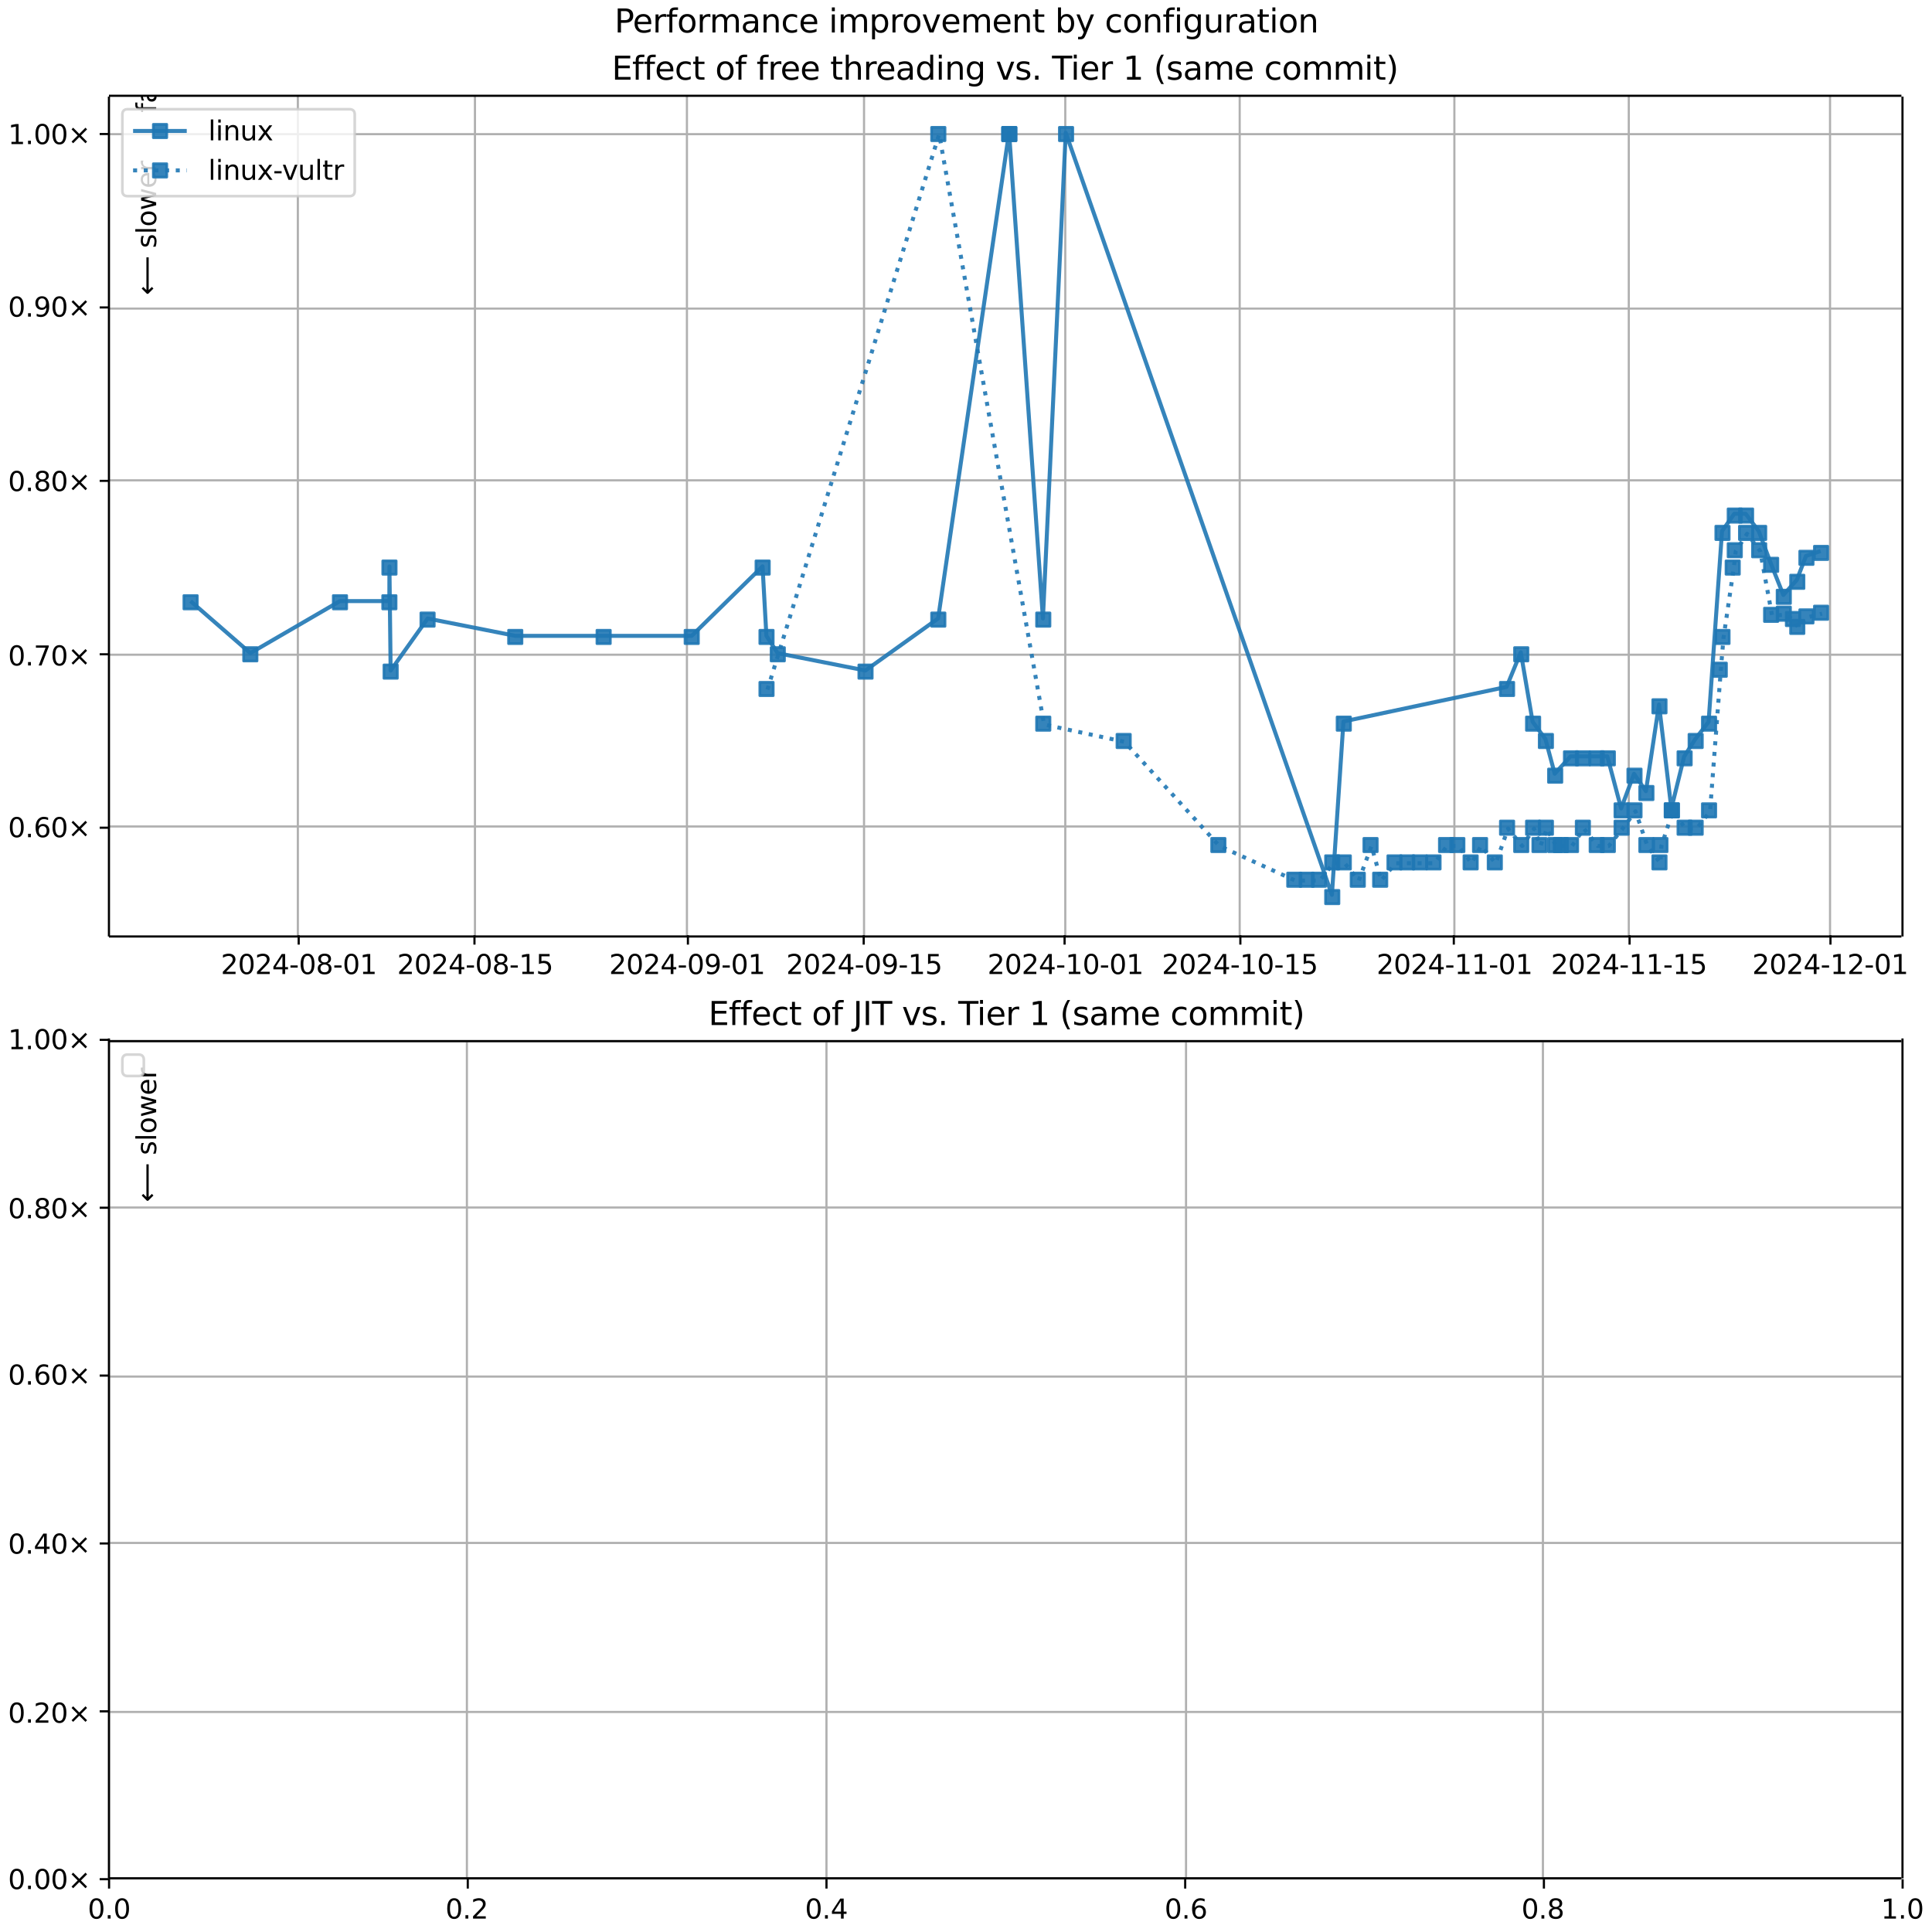 <?xml version="1.0" encoding="UTF-8"?>
<!DOCTYPE svg  PUBLIC '-//W3C//DTD SVG 1.1//EN'  'http://www.w3.org/Graphics/SVG/1.1/DTD/svg11.dtd'>
<svg width="720pt" height="720pt" version="1.1" viewBox="0 0 720 720" xmlns="http://www.w3.org/2000/svg" xmlns:xlink="http://www.w3.org/1999/xlink">
<defs>
<style type="text/css">*{stroke-linejoin: round; stroke-linecap: butt}</style>
</defs>
<path d="m0 720h720v-720h-720z" fill="#fff"/>
<path d="m40.6 349h668v-313h-668z" fill="#fff"/>
<path d="m111 349v-313" clip-path="url(#e)" fill="none" stroke="#b0b0b0" stroke-linecap="square" stroke-width=".8"/>
<defs>
<path id="i" d="m0 0v3.5" stroke="#000" stroke-width=".8"/>
</defs>
<use x="111.313" y="348.529" stroke="#000000" stroke-width=".8" xlink:href="#i"/>
<g transform="translate(82.3 363) scale(.1 -.1)">
<defs>
<path id="c" transform="scale(.016)" d="m1228 531h2203v-531h-2962v531q359 372 979 998 621 627 780 809 303 340 423 576 121 236 121 464 0 372-261 606-261 235-680 235-297 0-627-103-329-103-704-313v638q381 153 712 231 332 78 607 78 725 0 1156-363 431-362 431-968 0-288-108-546-107-257-392-607-78-91-497-524-418-433-1181-1211z"/>
<path id="b" transform="scale(.016)" d="m2034 4250q-487 0-733-480-245-479-245-1442 0-959 245-1439 246-480 733-480 491 0 736 480 246 480 246 1439 0 963-246 1442-245 480-736 480zm0 500q785 0 1199-621 414-620 414-1801 0-1178-414-1799-414-620-1199-620-784 0-1198 620-414 621-414 1799 0 1181 414 1801 414 621 1198 621z"/>
<path id="o" transform="scale(.016)" d="m2419 4116-1594-2491h1594v2491zm-166 550h794v-3041h666v-525h-666v-1100h-628v1100h-2106v609l1940 2957z"/>
<path id="g" transform="scale(.016)" d="m313 2009h1684v-512h-1684v512z"/>
<path id="y" transform="scale(.016)" d="m2034 2216q-450 0-708-241-257-241-257-662 0-422 257-663 258-241 708-241t709 242q260 243 260 662 0 421-258 662-257 241-711 241zm-631 268q-406 100-633 378-226 279-226 679 0 559 398 884 399 325 1092 325 697 0 1094-325t397-884q0-400-227-679-226-278-629-378 456-106 710-416 255-309 255-755 0-679-414-1042-414-362-1186-362-771 0-1186 362-414 363-414 1042 0 446 256 755 257 310 713 416zm-231 997q0-362 226-565 227-203 636-203 407 0 636 203 230 203 230 565 0 363-230 566-229 203-636 203-409 0-636-203-226-203-226-566z"/>
<path id="d" transform="scale(.016)" d="m794 531h1031v3560l-1122-225v575l1116 225h631v-4135h1031v-531h-2687v531z"/>
</defs>
<use xlink:href="#c"/>
<use x="63.623" xlink:href="#b"/>
<use x="127.246" xlink:href="#c"/>
<use x="190.869" xlink:href="#o"/>
<use x="254.492" xlink:href="#g"/>
<use x="290.576" xlink:href="#b"/>
<use x="354.199" xlink:href="#y"/>
<use x="417.822" xlink:href="#g"/>
<use x="453.906" xlink:href="#b"/>
<use x="517.529" xlink:href="#d"/>
</g>
<path d="m177 349v-313" clip-path="url(#e)" fill="none" stroke="#b0b0b0" stroke-linecap="square" stroke-width=".8"/>
<use x="176.821" y="348.529" stroke="#000000" stroke-width=".8" xlink:href="#i"/>
<g transform="translate(148 363) scale(.1 -.1)">
<defs>
<path id="ab" transform="scale(.016)" d="m691 4666h2478v-532h-1900v-1143q137 47 274 70 138 23 276 23 781 0 1237-428 457-428 457-1159 0-753-469-1171-469-417-1322-417-294 0-599 50-304 50-629 150v635q281-153 581-228t634-75q541 0 856 284 316 284 316 772 0 487-316 771-315 285-856 285-253 0-505-56-251-56-513-175v2344z"/>
</defs>
<use xlink:href="#c"/>
<use x="63.623" xlink:href="#b"/>
<use x="127.246" xlink:href="#c"/>
<use x="190.869" xlink:href="#o"/>
<use x="254.492" xlink:href="#g"/>
<use x="290.576" xlink:href="#b"/>
<use x="354.199" xlink:href="#y"/>
<use x="417.822" xlink:href="#g"/>
<use x="453.906" xlink:href="#d"/>
<use x="517.529" xlink:href="#ab"/>
</g>
<path d="m256 349v-313" clip-path="url(#e)" fill="none" stroke="#b0b0b0" stroke-linecap="square" stroke-width=".8"/>
<use x="256.365" y="348.529" stroke="#000000" stroke-width=".8" xlink:href="#i"/>
<g transform="translate(227 363) scale(.1 -.1)">
<defs>
<path id="ad" transform="scale(.016)" d="m703 97v575q238-113 481-172 244-59 479-59 625 0 954 420 330 420 377 1277-181-269-460-413-278-144-615-144-700 0-1108 423-408 424-408 1159 0 718 425 1152 425 435 1131 435 810 0 1236-621 427-620 427-1801 0-1103-524-1761-523-658-1407-658-238 0-482 47-243 47-506 141zm1256 1978q425 0 673 290 249 291 249 798 0 503-249 795-248 292-673 292t-673-292-248-795q0-507 248-798 248-290 673-290z"/>
</defs>
<use xlink:href="#c"/>
<use x="63.623" xlink:href="#b"/>
<use x="127.246" xlink:href="#c"/>
<use x="190.869" xlink:href="#o"/>
<use x="254.492" xlink:href="#g"/>
<use x="290.576" xlink:href="#b"/>
<use x="354.199" xlink:href="#ad"/>
<use x="417.822" xlink:href="#g"/>
<use x="453.906" xlink:href="#b"/>
<use x="517.529" xlink:href="#d"/>
</g>
<path d="m322 349v-313" clip-path="url(#e)" fill="none" stroke="#b0b0b0" stroke-linecap="square" stroke-width=".8"/>
<use x="321.873" y="348.529" stroke="#000000" stroke-width=".8" xlink:href="#i"/>
<g transform="translate(293 363) scale(.1 -.1)">
<use xlink:href="#c"/>
<use x="63.623" xlink:href="#b"/>
<use x="127.246" xlink:href="#c"/>
<use x="190.869" xlink:href="#o"/>
<use x="254.492" xlink:href="#g"/>
<use x="290.576" xlink:href="#b"/>
<use x="354.199" xlink:href="#ad"/>
<use x="417.822" xlink:href="#g"/>
<use x="453.906" xlink:href="#d"/>
<use x="517.529" xlink:href="#ab"/>
</g>
<path d="m397 349v-313" clip-path="url(#e)" fill="none" stroke="#b0b0b0" stroke-linecap="square" stroke-width=".8"/>
<use x="396.738" y="348.529" stroke="#000000" stroke-width=".8" xlink:href="#i"/>
<g transform="translate(368 363) scale(.1 -.1)">
<use xlink:href="#c"/>
<use x="63.623" xlink:href="#b"/>
<use x="127.246" xlink:href="#c"/>
<use x="190.869" xlink:href="#o"/>
<use x="254.492" xlink:href="#g"/>
<use x="290.576" xlink:href="#d"/>
<use x="354.199" xlink:href="#b"/>
<use x="417.822" xlink:href="#g"/>
<use x="453.906" xlink:href="#b"/>
<use x="517.529" xlink:href="#d"/>
</g>
<path d="m462 349v-313" clip-path="url(#e)" fill="none" stroke="#b0b0b0" stroke-linecap="square" stroke-width=".8"/>
<use x="462.246" y="348.529" stroke="#000000" stroke-width=".8" xlink:href="#i"/>
<g transform="translate(433 363) scale(.1 -.1)">
<use xlink:href="#c"/>
<use x="63.623" xlink:href="#b"/>
<use x="127.246" xlink:href="#c"/>
<use x="190.869" xlink:href="#o"/>
<use x="254.492" xlink:href="#g"/>
<use x="290.576" xlink:href="#d"/>
<use x="354.199" xlink:href="#b"/>
<use x="417.822" xlink:href="#g"/>
<use x="453.906" xlink:href="#d"/>
<use x="517.529" xlink:href="#ab"/>
</g>
<path d="m542 349v-313" clip-path="url(#e)" fill="none" stroke="#b0b0b0" stroke-linecap="square" stroke-width=".8"/>
<use x="541.791" y="348.529" stroke="#000000" stroke-width=".8" xlink:href="#i"/>
<g transform="translate(513 363) scale(.1 -.1)">
<use xlink:href="#c"/>
<use x="63.623" xlink:href="#b"/>
<use x="127.246" xlink:href="#c"/>
<use x="190.869" xlink:href="#o"/>
<use x="254.492" xlink:href="#g"/>
<use x="290.576" xlink:href="#d"/>
<use x="354.199" xlink:href="#d"/>
<use x="417.822" xlink:href="#g"/>
<use x="453.906" xlink:href="#b"/>
<use x="517.529" xlink:href="#d"/>
</g>
<path d="m607 349v-313" clip-path="url(#e)" fill="none" stroke="#b0b0b0" stroke-linecap="square" stroke-width=".8"/>
<use x="607.298" y="348.529" stroke="#000000" stroke-width=".8" xlink:href="#i"/>
<g transform="translate(578 363) scale(.1 -.1)">
<use xlink:href="#c"/>
<use x="63.623" xlink:href="#b"/>
<use x="127.246" xlink:href="#c"/>
<use x="190.869" xlink:href="#o"/>
<use x="254.492" xlink:href="#g"/>
<use x="290.576" xlink:href="#d"/>
<use x="354.199" xlink:href="#d"/>
<use x="417.822" xlink:href="#g"/>
<use x="453.906" xlink:href="#d"/>
<use x="517.529" xlink:href="#ab"/>
</g>
<path d="m682 349v-313" clip-path="url(#e)" fill="none" stroke="#b0b0b0" stroke-linecap="square" stroke-width=".8"/>
<use x="682.164" y="348.529" stroke="#000000" stroke-width=".8" xlink:href="#i"/>
<g transform="translate(653 363) scale(.1 -.1)">
<use xlink:href="#c"/>
<use x="63.623" xlink:href="#b"/>
<use x="127.246" xlink:href="#c"/>
<use x="190.869" xlink:href="#o"/>
<use x="254.492" xlink:href="#g"/>
<use x="290.576" xlink:href="#d"/>
<use x="354.199" xlink:href="#c"/>
<use x="417.822" xlink:href="#g"/>
<use x="453.906" xlink:href="#b"/>
<use x="517.529" xlink:href="#d"/>
</g>
<path d="m40.6 308h668" clip-path="url(#e)" fill="none" stroke="#b0b0b0" stroke-linecap="square" stroke-width=".8"/>
<defs>
<path id="l" d="m0 0h-3.5" stroke="#000" stroke-width=".8"/>
</defs>
<use x="40.646" y="308.46" stroke="#000000" stroke-width=".8" xlink:href="#l"/>
<g transform="translate(3 312) scale(.1 -.1)">
<defs>
<path id="f" transform="scale(.016)" d="m684 794h660v-794h-660v794z"/>
<path id="ae" transform="scale(.016)" d="m2113 2584q-425 0-674-291-248-290-248-796 0-503 248-796 249-292 674-292t673 292q248 293 248 796 0 506-248 796-248 291-673 291zm1253 1979v-575q-238 112-480 171-242 60-480 60-625 0-955-422-329-422-376-1275 184 272 462 417 279 145 613 145 703 0 1111-427 408-426 408-1160 0-719-425-1154-425-434-1131-434-810 0-1238 620-428 621-428 1799 0 1106 525 1764t1409 658q238 0 480-47t505-140z"/>
<path id="m" transform="scale(.016)" d="m4488 3438-1429-1435 1429-1428-372-378-1435 1434-1434-1434-369 378 1425 1428-1425 1435 369 378 1434-1435 1435 1435 372-378z"/>
</defs>
<use xlink:href="#b"/>
<use x="63.623" xlink:href="#f"/>
<use x="95.41" xlink:href="#ae"/>
<use x="159.033" xlink:href="#b"/>
<use x="222.656" xlink:href="#m"/>
</g>
<path d="m40.6 244h668" clip-path="url(#e)" fill="none" stroke="#b0b0b0" stroke-linecap="square" stroke-width=".8"/>
<use x="40.646" y="243.833" stroke="#000000" stroke-width=".8" xlink:href="#l"/>
<g transform="translate(3 248) scale(.1 -.1)">
<defs>
<path id="av" transform="scale(.016)" d="m525 4666h3e3v-269l-1694-4397h-659l1594 4134h-2241v532z"/>
</defs>
<use xlink:href="#b"/>
<use x="63.623" xlink:href="#f"/>
<use x="95.41" xlink:href="#av"/>
<use x="159.033" xlink:href="#b"/>
<use x="222.656" xlink:href="#m"/>
</g>
<path d="m40.6 179h668" clip-path="url(#e)" fill="none" stroke="#b0b0b0" stroke-linecap="square" stroke-width=".8"/>
<use x="40.646" y="179.205" stroke="#000000" stroke-width=".8" xlink:href="#l"/>
<g transform="translate(3 183) scale(.1 -.1)">
<use xlink:href="#b"/>
<use x="63.623" xlink:href="#f"/>
<use x="95.41" xlink:href="#y"/>
<use x="159.033" xlink:href="#b"/>
<use x="222.656" xlink:href="#m"/>
</g>
<path d="m40.6 115h668" clip-path="url(#e)" fill="none" stroke="#b0b0b0" stroke-linecap="square" stroke-width=".8"/>
<use x="40.646" y="114.578" stroke="#000000" stroke-width=".8" xlink:href="#l"/>
<g transform="translate(3 118) scale(.1 -.1)">
<use xlink:href="#b"/>
<use x="63.623" xlink:href="#f"/>
<use x="95.41" xlink:href="#ad"/>
<use x="159.033" xlink:href="#b"/>
<use x="222.656" xlink:href="#m"/>
</g>
<path d="m40.6 50h668" clip-path="url(#e)" fill="none" stroke="#b0b0b0" stroke-linecap="square" stroke-width=".8"/>
<use x="40.646" y="49.951" stroke="#000000" stroke-width=".8" xlink:href="#l"/>
<g transform="translate(3 53.7) scale(.1 -.1)">
<use xlink:href="#d"/>
<use x="63.623" xlink:href="#f"/>
<use x="95.41" xlink:href="#b"/>
<use x="159.033" xlink:href="#b"/>
<use x="222.656" xlink:href="#m"/>
</g>
<path d="m71 224 22.3 19.4 33.4-19.4h18.4l0.03-12.9 0.445 38.8 13.8-19.4 32.7 6.46h32.9 32.8l26.4-25.9 1.44 25.9 4.2 6.46 32.7 6.46 27.1-19.4 26.4-181h0.049l12.6 181 8.5-181 99.2 284 4.3-64.6 60.8-12.9 5.28-12.9 4.42 25.9 4.77 6.46 3.46 12.9 5.89-6.46h4.43 5.16 4.13l5.14 19.4 4.8-12.9 4.44 6.46 4.87-32.3 4.6 38.8 4.77-19.4 4.12-6.46 4.99-6.46 5.01-71.1 4.57-6.46h4.22l4.88 6.46 4.46 11.9 4.72 11.9 5.03-5.59 3.41-8.94 5.46-1.83" clip-path="url(#e)" fill="none" stroke="#1f77b4" stroke-linecap="square" stroke-opacity=".9" stroke-width="1.5"/>
<defs>
<path id="a" d="m-2.5 2.5h5v-5h-5z" stroke="#1f77b4" stroke-opacity=".9"/>
</defs>
<g clip-path="url(#e)" fill="#1f77b4" fill-opacity=".9" stroke="#1f77b4" stroke-opacity=".9">
<use x="71.027" y="224.444" xlink:href="#a"/>
<use x="93.291" y="243.833" xlink:href="#a"/>
<use x="126.701" y="224.444" xlink:href="#a"/>
<use x="145.11" y="224.444" xlink:href="#a"/>
<use x="145.14" y="211.519" xlink:href="#a"/>
<use x="145.585" y="250.295" xlink:href="#a"/>
<use x="159.343" y="230.907" xlink:href="#a"/>
<use x="192.021" y="237.37" xlink:href="#a"/>
<use x="224.958" y="237.37" xlink:href="#a"/>
<use x="257.786" y="237.37" xlink:href="#a"/>
<use x="284.219" y="211.519" xlink:href="#a"/>
<use x="285.66" y="237.37" xlink:href="#a"/>
<use x="289.856" y="243.833" xlink:href="#a"/>
<use x="322.555" y="250.295" xlink:href="#a"/>
<use x="349.68" y="230.907" xlink:href="#a"/>
<use x="376.109" y="49.951" xlink:href="#a"/>
<use x="376.158" y="49.951" xlink:href="#a"/>
<use x="388.796" y="230.907" xlink:href="#a"/>
<use x="397.293" y="49.951" xlink:href="#a"/>
<use x="496.486" y="334.311" xlink:href="#a"/>
<use x="500.791" y="269.684" xlink:href="#a"/>
<use x="561.638" y="256.758" xlink:href="#a"/>
<use x="566.921" y="243.833" xlink:href="#a"/>
<use x="571.34" y="269.684" xlink:href="#a"/>
<use x="576.114" y="276.146" xlink:href="#a"/>
<use x="579.574" y="289.072" xlink:href="#a"/>
<use x="585.467" y="282.609" xlink:href="#a"/>
<use x="589.897" y="282.609" xlink:href="#a"/>
<use x="595.053" y="282.609" xlink:href="#a"/>
<use x="599.187" y="282.609" xlink:href="#a"/>
<use x="604.325" y="301.997" xlink:href="#a"/>
<use x="609.127" y="289.072" xlink:href="#a"/>
<use x="613.566" y="295.535" xlink:href="#a"/>
<use x="618.435" y="263.221" xlink:href="#a"/>
<use x="623.037" y="301.997" xlink:href="#a"/>
<use x="627.806" y="282.609" xlink:href="#a"/>
<use x="631.927" y="276.146" xlink:href="#a"/>
<use x="636.915" y="269.684" xlink:href="#a"/>
<use x="641.924" y="198.594" xlink:href="#a"/>
<use x="646.495" y="192.131" xlink:href="#a"/>
<use x="650.713" y="192.131" xlink:href="#a"/>
<use x="655.593" y="198.594" xlink:href="#a"/>
<use x="660.049" y="210.49" xlink:href="#a"/>
<use x="664.767" y="222.411" xlink:href="#a"/>
<use x="669.793" y="216.821" xlink:href="#a"/>
<use x="673.206" y="207.88" xlink:href="#a"/>
<use x="678.666" y="206.049" xlink:href="#a"/>
</g>
<g stroke="#1f77b4" stroke-opacity=".9">
<path d="m286 257 64-207 39.1 220 30 6.46 35.3 38.8 28.3 12.9h4.62 4.55l4.97-6.46h4.3l5.22 6.46 4.75-12.9 3.59 12.9 5.35-6.46h4.73 4.67 5.13l4.68-6.46h4.2l4.96 6.46 3.51-6.46 5.5 6.46 4.57-12.9 5.28 6.46 4.42-6.46 2.39 6.46 2.39-6.46 3.46 6.46h2.1 3.79l4.43-6.46 5.16 6.46h4.13l5.14-6.46 4.8-6.46 4.44 12.9 4.87 6.46 0.353-6.46 4.25-12.9 4.77 6.46h4.12l4.99-6.46 3.99-52.4 1.02-12.2 3.8-25.9 0.766-6.46 4.22-6.46 4.88 6.46 4.46 24.1 4.72-0.427 3.41 1.99 1.62 2.93 3.41-3.92 5.46-1.36" clip-path="url(#e)" fill="none" stroke-dasharray="1.5,2.475" stroke-width="1.5"/>
<g clip-path="url(#e)" fill="#1f77b4" fill-opacity=".9">
<use x="285.66" y="256.758" xlink:href="#a"/>
<use x="349.68" y="49.951" xlink:href="#a"/>
<use x="388.796" y="269.684" xlink:href="#a"/>
<use x="418.759" y="276.146" xlink:href="#a"/>
<use x="454.049" y="314.923" xlink:href="#a"/>
<use x="482.344" y="327.848" xlink:href="#a"/>
<use x="486.964" y="327.848" xlink:href="#a"/>
<use x="491.516" y="327.848" xlink:href="#a"/>
<use x="496.486" y="321.386" xlink:href="#a"/>
<use x="500.791" y="321.386" xlink:href="#a"/>
<use x="506.008" y="327.848" xlink:href="#a"/>
<use x="510.763" y="314.923" xlink:href="#a"/>
<use x="514.35" y="327.848" xlink:href="#a"/>
<use x="519.697" y="321.386" xlink:href="#a"/>
<use x="524.425" y="321.386" xlink:href="#a"/>
<use x="529.096" y="321.386" xlink:href="#a"/>
<use x="534.23" y="321.386" xlink:href="#a"/>
<use x="538.907" y="314.923" xlink:href="#a"/>
<use x="543.105" y="314.923" xlink:href="#a"/>
<use x="548.065" y="321.386" xlink:href="#a"/>
<use x="551.575" y="314.923" xlink:href="#a"/>
<use x="557.072" y="321.386" xlink:href="#a"/>
<use x="561.638" y="308.46" xlink:href="#a"/>
<use x="566.921" y="314.923" xlink:href="#a"/>
<use x="571.34" y="308.46" xlink:href="#a"/>
<use x="573.727" y="314.923" xlink:href="#a"/>
<use x="576.114" y="308.46" xlink:href="#a"/>
<use x="579.574" y="314.923" xlink:href="#a"/>
<use x="581.679" y="314.923" xlink:href="#a"/>
<use x="585.467" y="314.923" xlink:href="#a"/>
<use x="589.897" y="308.46" xlink:href="#a"/>
<use x="595.053" y="314.923" xlink:href="#a"/>
<use x="599.187" y="314.923" xlink:href="#a"/>
<use x="604.325" y="308.46" xlink:href="#a"/>
<use x="609.127" y="301.997" xlink:href="#a"/>
<use x="613.566" y="314.923" xlink:href="#a"/>
<use x="618.435" y="321.386" xlink:href="#a"/>
<use x="618.788" y="314.923" xlink:href="#a"/>
<use x="623.037" y="301.997" xlink:href="#a"/>
<use x="627.806" y="308.46" xlink:href="#a"/>
<use x="631.927" y="308.46" xlink:href="#a"/>
<use x="636.915" y="301.997" xlink:href="#a"/>
<use x="640.904" y="249.589" xlink:href="#a"/>
<use x="641.924" y="237.37" xlink:href="#a"/>
<use x="645.729" y="211.519" xlink:href="#a"/>
<use x="646.495" y="205.056" xlink:href="#a"/>
<use x="650.713" y="198.594" xlink:href="#a"/>
<use x="655.593" y="205.056" xlink:href="#a"/>
<use x="660.049" y="229.129" xlink:href="#a"/>
<use x="664.767" y="228.702" xlink:href="#a"/>
<use x="668.175" y="230.693" xlink:href="#a"/>
<use x="669.793" y="233.626" xlink:href="#a"/>
<use x="673.206" y="229.71" xlink:href="#a"/>
<use x="678.666" y="228.346" xlink:href="#a"/>
</g>
</g>
<path d="m40.6 349v-313" fill="none" stroke="#000" stroke-linecap="square" stroke-width=".8"/>
<path d="m709 349v-313" fill="none" stroke="#000" stroke-linecap="square" stroke-width=".8"/>
<path d="m40.6 349h668" fill="none" stroke="#000" stroke-linecap="square" stroke-width=".8"/>
<path d="m40.6 35.7h668" fill="none" stroke="#000" stroke-linecap="square" stroke-width=".8"/>
<g clip-path="url(#e)">
<g transform="translate(58.2 42) rotate(-90) scale(.1 -.1)">
<defs>
<path id="n" transform="scale(.016)" d="m2375 4863v-479h-550q-309 0-430-125-120-125-120-450v-309h947v-447h-947v-3053h-578v3053h-550v447h550v244q0 584 272 851 272 268 862 268h544z"/>
<path id="v" transform="scale(.016)" d="m2194 1759q-697 0-966-159t-269-544q0-306 202-486 202-179 548-179 479 0 768 339t289 901v128h-572zm1147 238v-2e3h-575v531q-197-318-491-470t-719-152q-537 0-855 302-317 302-317 808 0 590 395 890 396 300 1180 300h807v57q0 397-261 614t-733 217q-300 0-585-72-284-72-546-216v532q315 122 612 182 297 61 578 61 760 0 1135-394 375-393 375-1193z"/>
<path id="t" transform="scale(.016)" d="m2834 3397v-544q-243 125-506 187-262 63-544 63-428 0-642-131t-214-394q0-200 153-314t616-217l197-44q612-131 870-370t258-667q0-488-386-773-386-284-1061-284-281 0-586 55t-642 164v594q319-166 628-249 309-82 613-82 406 0 624 139 219 139 219 392 0 234-158 359-157 125-692 241l-200 47q-534 112-772 345-237 233-237 639 0 494 350 762 350 269 994 269 318 0 599-47 282-46 519-140z"/>
<path id="p" transform="scale(.016)" d="m1172 4494v-994h1184v-447h-1184v-1900q0-428 117-550t477-122h590v-481h-590q-666 0-919 248-253 249-253 905v1900h-422v447h422v994h578z"/>
<path id="h" transform="scale(.016)" d="m3597 1894v-281h-2644q38-594 358-905t892-311q331 0 642 81t618 244v-544q-310-131-635-200t-659-69q-838 0-1327 487-489 488-489 1320 0 859 464 1363 464 505 1252 505 706 0 1117-455 411-454 411-1235zm-575 169q-6 471-264 752-258 282-683 282-481 0-770-272t-333-766l2050 4z"/>
<path id="k" transform="scale(.016)" d="m2631 2963q-97 56-211 82-114 27-251 27-488 0-749-317t-261-911v-1844h-578v3500h578v-544q182 319 472 473 291 155 707 155 59 0 131-8 72-7 159-23l3-590z"/>
<path id="al" transform="scale(.016)" d="m8863 2147v-281l-1229-1228-375 375 729 728h-7622v531h7622l-729 728 375 375 1229-1228z"/>
</defs>
<use xlink:href="#n"/>
<use x="35.205" xlink:href="#v"/>
<use x="96.484" xlink:href="#t"/>
<use x="148.584" xlink:href="#p"/>
<use x="187.793" xlink:href="#h"/>
<use x="249.316" xlink:href="#k"/>
<use x="290.43" xlink:href="#DejaVuSans-20"/>
<use x="322.217" xlink:href="#al"/>
</g>
</g>
<g clip-path="url(#e)">
<g transform="translate(58.2 110) rotate(-90) scale(.1 -.1)">
<defs>
<path id="am" transform="scale(.016)" d="m313 1866v281l1228 1228 375-375-728-728h7621v-531h-7621l728-728-375-375-1228 1228z"/>
<path id="x" transform="scale(.016)" d="m603 4863h575v-4863h-575v4863z"/>
<path id="q" transform="scale(.016)" d="m1959 3097q-462 0-731-361t-269-989 267-989q268-361 733-361 460 0 728 362 269 363 269 988 0 622-269 986-268 364-728 364zm0 487q750 0 1178-488 429-487 429-1349 0-859-429-1349-428-489-1178-489-753 0-1180 489-426 490-426 1349 0 862 426 1349 427 488 1180 488z"/>
<path id="ag" transform="scale(.016)" d="m269 3500h575l719-2731 715 2731h678l719-2731 716 2731h575l-916-3500h-678l-753 2869-756-2869h-679l-915 3500z"/>
</defs>
<use xlink:href="#am"/>
<use x="143.359" xlink:href="#DejaVuSans-20"/>
<use x="175.146" xlink:href="#t"/>
<use x="227.246" xlink:href="#x"/>
<use x="255.029" xlink:href="#q"/>
<use x="316.211" xlink:href="#ag"/>
<use x="397.998" xlink:href="#h"/>
<use x="459.521" xlink:href="#k"/>
</g>
</g>
<g transform="translate(228 29.7) scale(.12 -.12)">
<defs>
<path id="ai" transform="scale(.016)" d="m628 4666h2950v-532h-2319v-1381h2222v-531h-2222v-1691h2375v-531h-3006v4666z"/>
<path id="w" transform="scale(.016)" d="m3122 3366v-538q-244 135-489 202t-495 67q-560 0-870-355-309-354-309-995t309-996q310-354 870-354 250 0 495 67t489 202v-532q-241-112-499-168-257-57-548-57-791 0-1257 497-465 497-465 1341 0 856 470 1346 471 491 1290 491 265 0 518-55 253-54 491-163z"/>
<path id="ap" transform="scale(.016)" d="m3513 2113v-2113h-575v2094q0 497-194 743-194 247-581 247-466 0-735-297-269-296-269-809v-1978h-578v4863h578v-1907q207 316 486 472 280 156 646 156 603 0 912-373 310-373 310-1098z"/>
<path id="aq" transform="scale(.016)" d="m2906 2969v1894h575v-4863h-575v525q-181-312-458-464-276-152-664-152-634 0-1033 506-398 507-398 1332t398 1331q399 506 1033 506 388 0 664-152 277-151 458-463zm-1959-1222q0-634 261-995t717-361 718 361q263 361 263 995t-263 995q-262 361-718 361t-717-361-261-995z"/>
<path id="r" transform="scale(.016)" d="m603 3500h575v-3500h-575v3500zm0 1363h575v-729h-575v729z"/>
<path id="u" transform="scale(.016)" d="m3513 2113v-2113h-575v2094q0 497-194 743-194 247-581 247-466 0-735-297-269-296-269-809v-1978h-578v3500h578v-544q207 316 486 472 280 156 646 156 603 0 912-373 310-373 310-1098z"/>
<path id="ah" transform="scale(.016)" d="m2906 1791q0 625-258 968-257 344-723 344-462 0-720-344-258-343-258-968 0-622 258-966t720-344q466 0 723 344 258 344 258 966zm575-1357q0-893-397-1329-396-436-1215-436-303 0-572 45t-522 139v559q253-137 500-202 247-66 503-66 566 0 847 295t281 892v285q-178-310-456-463t-666-153q-643 0-1037 490-394 491-394 1301 0 812 394 1302 394 491 1037 491 388 0 666-153t456-462v531h575v-3066z"/>
<path id="z" transform="scale(.016)" d="m191 3500h609l1094-2937 1094 2937h609l-1313-3500h-781l-1312 3500z"/>
<path id="ac" transform="scale(.016)" d="m-19 4666h3947v-532h-1656v-4134h-634v4134h-1657v532z"/>
<path id="ak" transform="scale(.016)" d="m1984 4856q-418-718-622-1422-203-703-203-1425 0-721 205-1429t620-1424h-500q-468 735-701 1444t-233 1409q0 697 231 1403 232 707 703 1444h500z"/>
<path id="s" transform="scale(.016)" d="m3328 2828q216 388 516 572t706 184q547 0 844-383 297-382 297-1088v-2113h-578v2094q0 503-179 746-178 244-543 244-447 0-707-297-259-296-259-809v-1978h-578v2094q0 506-178 748t-550 242q-441 0-701-298-259-298-259-808v-1978h-578v3500h578v-544q197 322 472 475t653 153q382 0 649-194 267-193 395-562z"/>
<path id="aj" transform="scale(.016)" d="m513 4856h500q468-737 701-1444 233-706 233-1403 0-700-233-1409t-701-1444h-500q415 716 620 1424t205 1429q0 722-205 1425-205 704-620 1422z"/>
</defs>
<use xlink:href="#ai"/>
<use x="63.184" xlink:href="#n"/>
<use x="98.389" xlink:href="#n"/>
<use x="133.594" xlink:href="#h"/>
<use x="195.117" xlink:href="#w"/>
<use x="250.098" xlink:href="#p"/>
<use x="289.307" xlink:href="#DejaVuSans-20"/>
<use x="321.094" xlink:href="#q"/>
<use x="382.275" xlink:href="#n"/>
<use x="417.48" xlink:href="#DejaVuSans-20"/>
<use x="449.268" xlink:href="#n"/>
<use x="484.473" xlink:href="#k"/>
<use x="523.336" xlink:href="#h"/>
<use x="584.859" xlink:href="#h"/>
<use x="646.383" xlink:href="#DejaVuSans-20"/>
<use x="678.17" xlink:href="#p"/>
<use x="717.379" xlink:href="#ap"/>
<use x="780.758" xlink:href="#k"/>
<use x="819.621" xlink:href="#h"/>
<use x="881.145" xlink:href="#v"/>
<use x="942.424" xlink:href="#aq"/>
<use x="1005.9" xlink:href="#r"/>
<use x="1033.684" xlink:href="#u"/>
<use x="1097.062" xlink:href="#ah"/>
<use x="1160.539" xlink:href="#DejaVuSans-20"/>
<use x="1192.326" xlink:href="#z"/>
<use x="1251.506" xlink:href="#t"/>
<use x="1303.605" xlink:href="#f"/>
<use x="1335.393" xlink:href="#DejaVuSans-20"/>
<use x="1367.18" xlink:href="#ac"/>
<use x="1425.139" xlink:href="#r"/>
<use x="1452.922" xlink:href="#h"/>
<use x="1514.445" xlink:href="#k"/>
<use x="1555.559" xlink:href="#DejaVuSans-20"/>
<use x="1587.346" xlink:href="#d"/>
<use x="1650.969" xlink:href="#DejaVuSans-20"/>
<use x="1682.756" xlink:href="#ak"/>
<use x="1721.77" xlink:href="#t"/>
<use x="1773.869" xlink:href="#v"/>
<use x="1835.148" xlink:href="#s"/>
<use x="1932.561" xlink:href="#h"/>
<use x="1994.084" xlink:href="#DejaVuSans-20"/>
<use x="2025.871" xlink:href="#w"/>
<use x="2080.852" xlink:href="#q"/>
<use x="2142.033" xlink:href="#s"/>
<use x="2239.445" xlink:href="#s"/>
<use x="2336.857" xlink:href="#r"/>
<use x="2364.641" xlink:href="#p"/>
<use x="2403.85" xlink:href="#aj"/>
</g>
<path d="m47.6 73.1h82.6q2 0 2-2v-28.4q0-2-2-2h-82.6q-2 0-2 2v28.4q0 2 2 2z" fill="#fff" opacity=".8" stroke="#ccc"/>
<path d="m49.6 48.8h10 10" fill="none" stroke="#1f77b4" stroke-linecap="square" stroke-opacity=".9" stroke-width="1.5"/>
<use x="59.646" y="48.831" fill="#1f77b4" fill-opacity=".9" stroke="#1f77b4" stroke-opacity=".9" xlink:href="#a"/>
<g transform="translate(77.6 52.3) scale(.1 -.1)">
<defs>
<path id="aa" transform="scale(.016)" d="m544 1381v2119h575v-2097q0-497 193-746 194-248 582-248 465 0 735 297 271 297 271 810v1984h575v-3500h-575v538q-209-319-486-474-276-155-642-155-603 0-916 375-312 375-312 1097zm1447 2203z"/>
<path id="af" transform="scale(.016)" d="m3513 3500-1266-1703 1331-1797h-678l-1019 1375-1018-1375h-679l1360 1831-1244 1669h678l928-1247 928 1247h679z"/>
</defs>
<use xlink:href="#x"/>
<use x="27.783" xlink:href="#r"/>
<use x="55.566" xlink:href="#u"/>
<use x="118.945" xlink:href="#aa"/>
<use x="182.324" xlink:href="#af"/>
</g>
<path d="m49.6 63.5h10 10" fill="none" stroke="#1f77b4" stroke-dasharray="1.5,2.475" stroke-opacity=".9" stroke-width="1.5"/>
<use x="59.646" y="63.509" fill="#1f77b4" fill-opacity=".9" stroke="#1f77b4" stroke-opacity=".9" xlink:href="#a"/>
<g transform="translate(77.6 67) scale(.1 -.1)">
<use xlink:href="#x"/>
<use x="27.783" xlink:href="#r"/>
<use x="55.566" xlink:href="#u"/>
<use x="118.945" xlink:href="#aa"/>
<use x="182.324" xlink:href="#af"/>
<use x="241.504" xlink:href="#g"/>
<use x="274.963" xlink:href="#z"/>
<use x="334.143" xlink:href="#aa"/>
<use x="397.521" xlink:href="#x"/>
<use x="425.305" xlink:href="#p"/>
<use x="464.514" xlink:href="#k"/>
</g>
<path d="m40.6 700h668v-313h-668z" fill="#fff"/>
<path d="m40.6 700v-313" clip-path="url(#j)" fill="none" stroke="#b0b0b0" stroke-linecap="square" stroke-width=".8"/>
<use x="40.646" y="700.322" stroke="#000000" stroke-width=".8" xlink:href="#i"/>
<g transform="translate(32.7 715) scale(.1 -.1)">
<use xlink:href="#b"/>
<use x="63.623" xlink:href="#f"/>
<use x="95.41" xlink:href="#b"/>
</g>
<path d="m174 700v-313" clip-path="url(#j)" fill="none" stroke="#b0b0b0" stroke-linecap="square" stroke-width=".8"/>
<use x="174.326" y="700.322" stroke="#000000" stroke-width=".8" xlink:href="#i"/>
<g transform="translate(166 715) scale(.1 -.1)">
<use xlink:href="#b"/>
<use x="63.623" xlink:href="#f"/>
<use x="95.41" xlink:href="#c"/>
</g>
<path d="m308 700v-313" clip-path="url(#j)" fill="none" stroke="#b0b0b0" stroke-linecap="square" stroke-width=".8"/>
<use x="308.007" y="700.322" stroke="#000000" stroke-width=".8" xlink:href="#i"/>
<g transform="translate(300 715) scale(.1 -.1)">
<use xlink:href="#b"/>
<use x="63.623" xlink:href="#f"/>
<use x="95.41" xlink:href="#o"/>
</g>
<path d="m442 700v-313" clip-path="url(#j)" fill="none" stroke="#b0b0b0" stroke-linecap="square" stroke-width=".8"/>
<use x="441.687" y="700.322" stroke="#000000" stroke-width=".8" xlink:href="#i"/>
<g transform="translate(434 715) scale(.1 -.1)">
<use xlink:href="#b"/>
<use x="63.623" xlink:href="#f"/>
<use x="95.41" xlink:href="#ae"/>
</g>
<path d="m575 700v-313" clip-path="url(#j)" fill="none" stroke="#b0b0b0" stroke-linecap="square" stroke-width=".8"/>
<use x="575.368" y="700.322" stroke="#000000" stroke-width=".8" xlink:href="#i"/>
<g transform="translate(567 715) scale(.1 -.1)">
<use xlink:href="#b"/>
<use x="63.623" xlink:href="#f"/>
<use x="95.41" xlink:href="#y"/>
</g>
<path d="m709 700v-313" clip-path="url(#j)" fill="none" stroke="#b0b0b0" stroke-linecap="square" stroke-width=".8"/>
<use x="709.048" y="700.322" stroke="#000000" stroke-width=".8" xlink:href="#i"/>
<g transform="translate(701 715) scale(.1 -.1)">
<use xlink:href="#d"/>
<use x="63.623" xlink:href="#f"/>
<use x="95.41" xlink:href="#b"/>
</g>
<path d="m40.6 700h668" clip-path="url(#j)" fill="none" stroke="#b0b0b0" stroke-linecap="square" stroke-width=".8"/>
<use x="40.646" y="700.322" stroke="#000000" stroke-width=".8" xlink:href="#l"/>
<g transform="translate(3 704) scale(.1 -.1)">
<use xlink:href="#b"/>
<use x="63.623" xlink:href="#f"/>
<use x="95.41" xlink:href="#b"/>
<use x="159.033" xlink:href="#b"/>
<use x="222.656" xlink:href="#m"/>
</g>
<path d="m40.6 638h668" clip-path="url(#j)" fill="none" stroke="#b0b0b0" stroke-linecap="square" stroke-width=".8"/>
<use x="40.646" y="637.762" stroke="#000000" stroke-width=".8" xlink:href="#l"/>
<g transform="translate(3 642) scale(.1 -.1)">
<use xlink:href="#b"/>
<use x="63.623" xlink:href="#f"/>
<use x="95.41" xlink:href="#c"/>
<use x="159.033" xlink:href="#b"/>
<use x="222.656" xlink:href="#m"/>
</g>
<path d="m40.6 575h668" clip-path="url(#j)" fill="none" stroke="#b0b0b0" stroke-linecap="square" stroke-width=".8"/>
<use x="40.646" y="575.203" stroke="#000000" stroke-width=".8" xlink:href="#l"/>
<g transform="translate(3 579) scale(.1 -.1)">
<use xlink:href="#b"/>
<use x="63.623" xlink:href="#f"/>
<use x="95.41" xlink:href="#o"/>
<use x="159.033" xlink:href="#b"/>
<use x="222.656" xlink:href="#m"/>
</g>
<path d="m40.6 513h668" clip-path="url(#j)" fill="none" stroke="#b0b0b0" stroke-linecap="square" stroke-width=".8"/>
<use x="40.646" y="512.644" stroke="#000000" stroke-width=".8" xlink:href="#l"/>
<g transform="translate(3 516) scale(.1 -.1)">
<use xlink:href="#b"/>
<use x="63.623" xlink:href="#f"/>
<use x="95.41" xlink:href="#ae"/>
<use x="159.033" xlink:href="#b"/>
<use x="222.656" xlink:href="#m"/>
</g>
<path d="m40.6 450h668" clip-path="url(#j)" fill="none" stroke="#b0b0b0" stroke-linecap="square" stroke-width=".8"/>
<use x="40.646" y="450.085" stroke="#000000" stroke-width=".8" xlink:href="#l"/>
<g transform="translate(3 454) scale(.1 -.1)">
<use xlink:href="#b"/>
<use x="63.623" xlink:href="#f"/>
<use x="95.41" xlink:href="#y"/>
<use x="159.033" xlink:href="#b"/>
<use x="222.656" xlink:href="#m"/>
</g>
<path d="m40.6 388h668" clip-path="url(#j)" fill="none" stroke="#b0b0b0" stroke-linecap="square" stroke-width=".8"/>
<use x="40.646" y="387.525" stroke="#000000" stroke-width=".8" xlink:href="#l"/>
<g transform="translate(3 391) scale(.1 -.1)">
<use xlink:href="#d"/>
<use x="63.623" xlink:href="#f"/>
<use x="95.41" xlink:href="#b"/>
<use x="159.033" xlink:href="#b"/>
<use x="222.656" xlink:href="#m"/>
</g>
<path d="m40.6 700v-313" fill="none" stroke="#000" stroke-linecap="square" stroke-width=".8"/>
<path d="m709 700v-313" fill="none" stroke="#000" stroke-linecap="square" stroke-width=".8"/>
<path d="m40.6 700h668" fill="none" stroke="#000" stroke-linecap="square" stroke-width=".8"/>
<path d="m40.6 388h668" fill="none" stroke="#000" stroke-linecap="square" stroke-width=".8"/>
<g clip-path="url(#j)">
<g transform="translate(58.2 380) rotate(-90) scale(.1 -.1)">
<use xlink:href="#n"/>
<use x="35.205" xlink:href="#v"/>
<use x="96.484" xlink:href="#t"/>
<use x="148.584" xlink:href="#p"/>
<use x="187.793" xlink:href="#h"/>
<use x="249.316" xlink:href="#k"/>
<use x="290.43" xlink:href="#DejaVuSans-20"/>
<use x="322.217" xlink:href="#al"/>
</g>
</g>
<g clip-path="url(#j)">
<g transform="translate(58.2 448) rotate(-90) scale(.1 -.1)">
<use xlink:href="#am"/>
<use x="143.359" xlink:href="#DejaVuSans-20"/>
<use x="175.146" xlink:href="#t"/>
<use x="227.246" xlink:href="#x"/>
<use x="255.029" xlink:href="#q"/>
<use x="316.211" xlink:href="#ag"/>
<use x="397.998" xlink:href="#h"/>
<use x="459.521" xlink:href="#k"/>
</g>
</g>
<g transform="translate(264 382) scale(.12 -.12)">
<defs>
<path id="at" transform="scale(.016)" d="m628 4666h631v-4341q0-844-320-1225t-1030-381h-240v531h197q418 0 590 235 172 234 172 840v4341z"/>
<path id="au" transform="scale(.016)" d="m628 4666h631v-4666h-631v4666z"/>
</defs>
<use xlink:href="#ai"/>
<use x="63.184" xlink:href="#n"/>
<use x="98.389" xlink:href="#n"/>
<use x="133.594" xlink:href="#h"/>
<use x="195.117" xlink:href="#w"/>
<use x="250.098" xlink:href="#p"/>
<use x="289.307" xlink:href="#DejaVuSans-20"/>
<use x="321.094" xlink:href="#q"/>
<use x="382.275" xlink:href="#n"/>
<use x="417.48" xlink:href="#DejaVuSans-20"/>
<use x="449.268" xlink:href="#at"/>
<use x="478.76" xlink:href="#au"/>
<use x="508.252" xlink:href="#ac"/>
<use x="569.336" xlink:href="#DejaVuSans-20"/>
<use x="601.123" xlink:href="#z"/>
<use x="660.303" xlink:href="#t"/>
<use x="712.402" xlink:href="#f"/>
<use x="744.189" xlink:href="#DejaVuSans-20"/>
<use x="775.977" xlink:href="#ac"/>
<use x="833.936" xlink:href="#r"/>
<use x="861.719" xlink:href="#h"/>
<use x="923.242" xlink:href="#k"/>
<use x="964.355" xlink:href="#DejaVuSans-20"/>
<use x="996.143" xlink:href="#d"/>
<use x="1059.766" xlink:href="#DejaVuSans-20"/>
<use x="1091.553" xlink:href="#ak"/>
<use x="1130.566" xlink:href="#t"/>
<use x="1182.666" xlink:href="#v"/>
<use x="1243.945" xlink:href="#s"/>
<use x="1341.357" xlink:href="#h"/>
<use x="1402.881" xlink:href="#DejaVuSans-20"/>
<use x="1434.668" xlink:href="#w"/>
<use x="1489.648" xlink:href="#q"/>
<use x="1550.83" xlink:href="#s"/>
<use x="1648.242" xlink:href="#s"/>
<use x="1745.654" xlink:href="#r"/>
<use x="1773.438" xlink:href="#p"/>
<use x="1812.646" xlink:href="#aj"/>
</g>
<path d="m47.6 401h4q2 0 2-2v-4q0-2-2-2h-4q-2 0-2 2v4q0 2 2 2z" fill="#fff" opacity=".8" stroke="#ccc"/>
<g transform="translate(229 12.1) scale(.12 -.12)">
<defs>
<path id="as" transform="scale(.016)" d="m1259 4147v-1753h794q441 0 681 228 241 228 241 650 0 419-241 647-240 228-681 228h-794zm-631 519h1425q785 0 1186-355 402-355 402-1039 0-691-402-1044-401-353-1186-353h-794v-1875h-631v4666z"/>
<path id="ao" transform="scale(.016)" d="m1159 525v-1856h-578v4831h578v-531q182 312 458 463 277 152 661 152 638 0 1036-506 399-506 399-1331t-399-1332q-398-506-1036-506-384 0-661 152-276 152-458 464zm1957 1222q0 634-261 995t-717 361q-457 0-718-361t-261-995 261-995 718-361q456 0 717 361t261 995z"/>
<path id="ar" transform="scale(.016)" d="m3116 1747q0 634-261 995t-717 361q-457 0-718-361t-261-995 261-995 718-361q456 0 717 361t261 995zm-1957 1222q182 312 458 463 277 152 661 152 638 0 1036-506 399-506 399-1331t-399-1332q-398-506-1036-506-384 0-661 152-276 152-458 464v-525h-578v4863h578v-1894z"/>
<path id="an" transform="scale(.016)" d="m2059-325q-243-625-475-815-231-191-618-191h-460v481h338q237 0 368 113 132 112 291 531l103 262-1415 3444h609l1094-2737 1094 2737h609l-1538-3825z"/>
</defs>
<use xlink:href="#as"/>
<use x="56.678" xlink:href="#h"/>
<use x="118.201" xlink:href="#k"/>
<use x="159.314" xlink:href="#n"/>
<use x="194.52" xlink:href="#q"/>
<use x="255.701" xlink:href="#k"/>
<use x="295.064" xlink:href="#s"/>
<use x="392.477" xlink:href="#v"/>
<use x="453.756" xlink:href="#u"/>
<use x="517.135" xlink:href="#w"/>
<use x="572.115" xlink:href="#h"/>
<use x="633.639" xlink:href="#DejaVuSans-20"/>
<use x="665.426" xlink:href="#r"/>
<use x="693.209" xlink:href="#s"/>
<use x="790.621" xlink:href="#ao"/>
<use x="854.098" xlink:href="#k"/>
<use x="892.961" xlink:href="#q"/>
<use x="954.143" xlink:href="#z"/>
<use x="1013.322" xlink:href="#h"/>
<use x="1074.846" xlink:href="#s"/>
<use x="1172.258" xlink:href="#h"/>
<use x="1233.781" xlink:href="#u"/>
<use x="1297.16" xlink:href="#p"/>
<use x="1336.369" xlink:href="#DejaVuSans-20"/>
<use x="1368.156" xlink:href="#ar"/>
<use x="1431.633" xlink:href="#an"/>
<use x="1490.812" xlink:href="#DejaVuSans-20"/>
<use x="1522.6" xlink:href="#w"/>
<use x="1577.58" xlink:href="#q"/>
<use x="1638.762" xlink:href="#u"/>
<use x="1702.141" xlink:href="#n"/>
<use x="1737.346" xlink:href="#r"/>
<use x="1765.129" xlink:href="#ah"/>
<use x="1828.605" xlink:href="#aa"/>
<use x="1891.984" xlink:href="#k"/>
<use x="1933.098" xlink:href="#v"/>
<use x="1994.377" xlink:href="#p"/>
<use x="2033.586" xlink:href="#r"/>
<use x="2061.369" xlink:href="#q"/>
<use x="2122.551" xlink:href="#u"/>
</g>
<defs>
<clipPath id="e">
<rect x="40.6" y="35.7" width="668" height="313"/>
</clipPath>
<clipPath id="j">
<rect x="40.6" y="388" width="668" height="313"/>
</clipPath>
</defs>
</svg>
